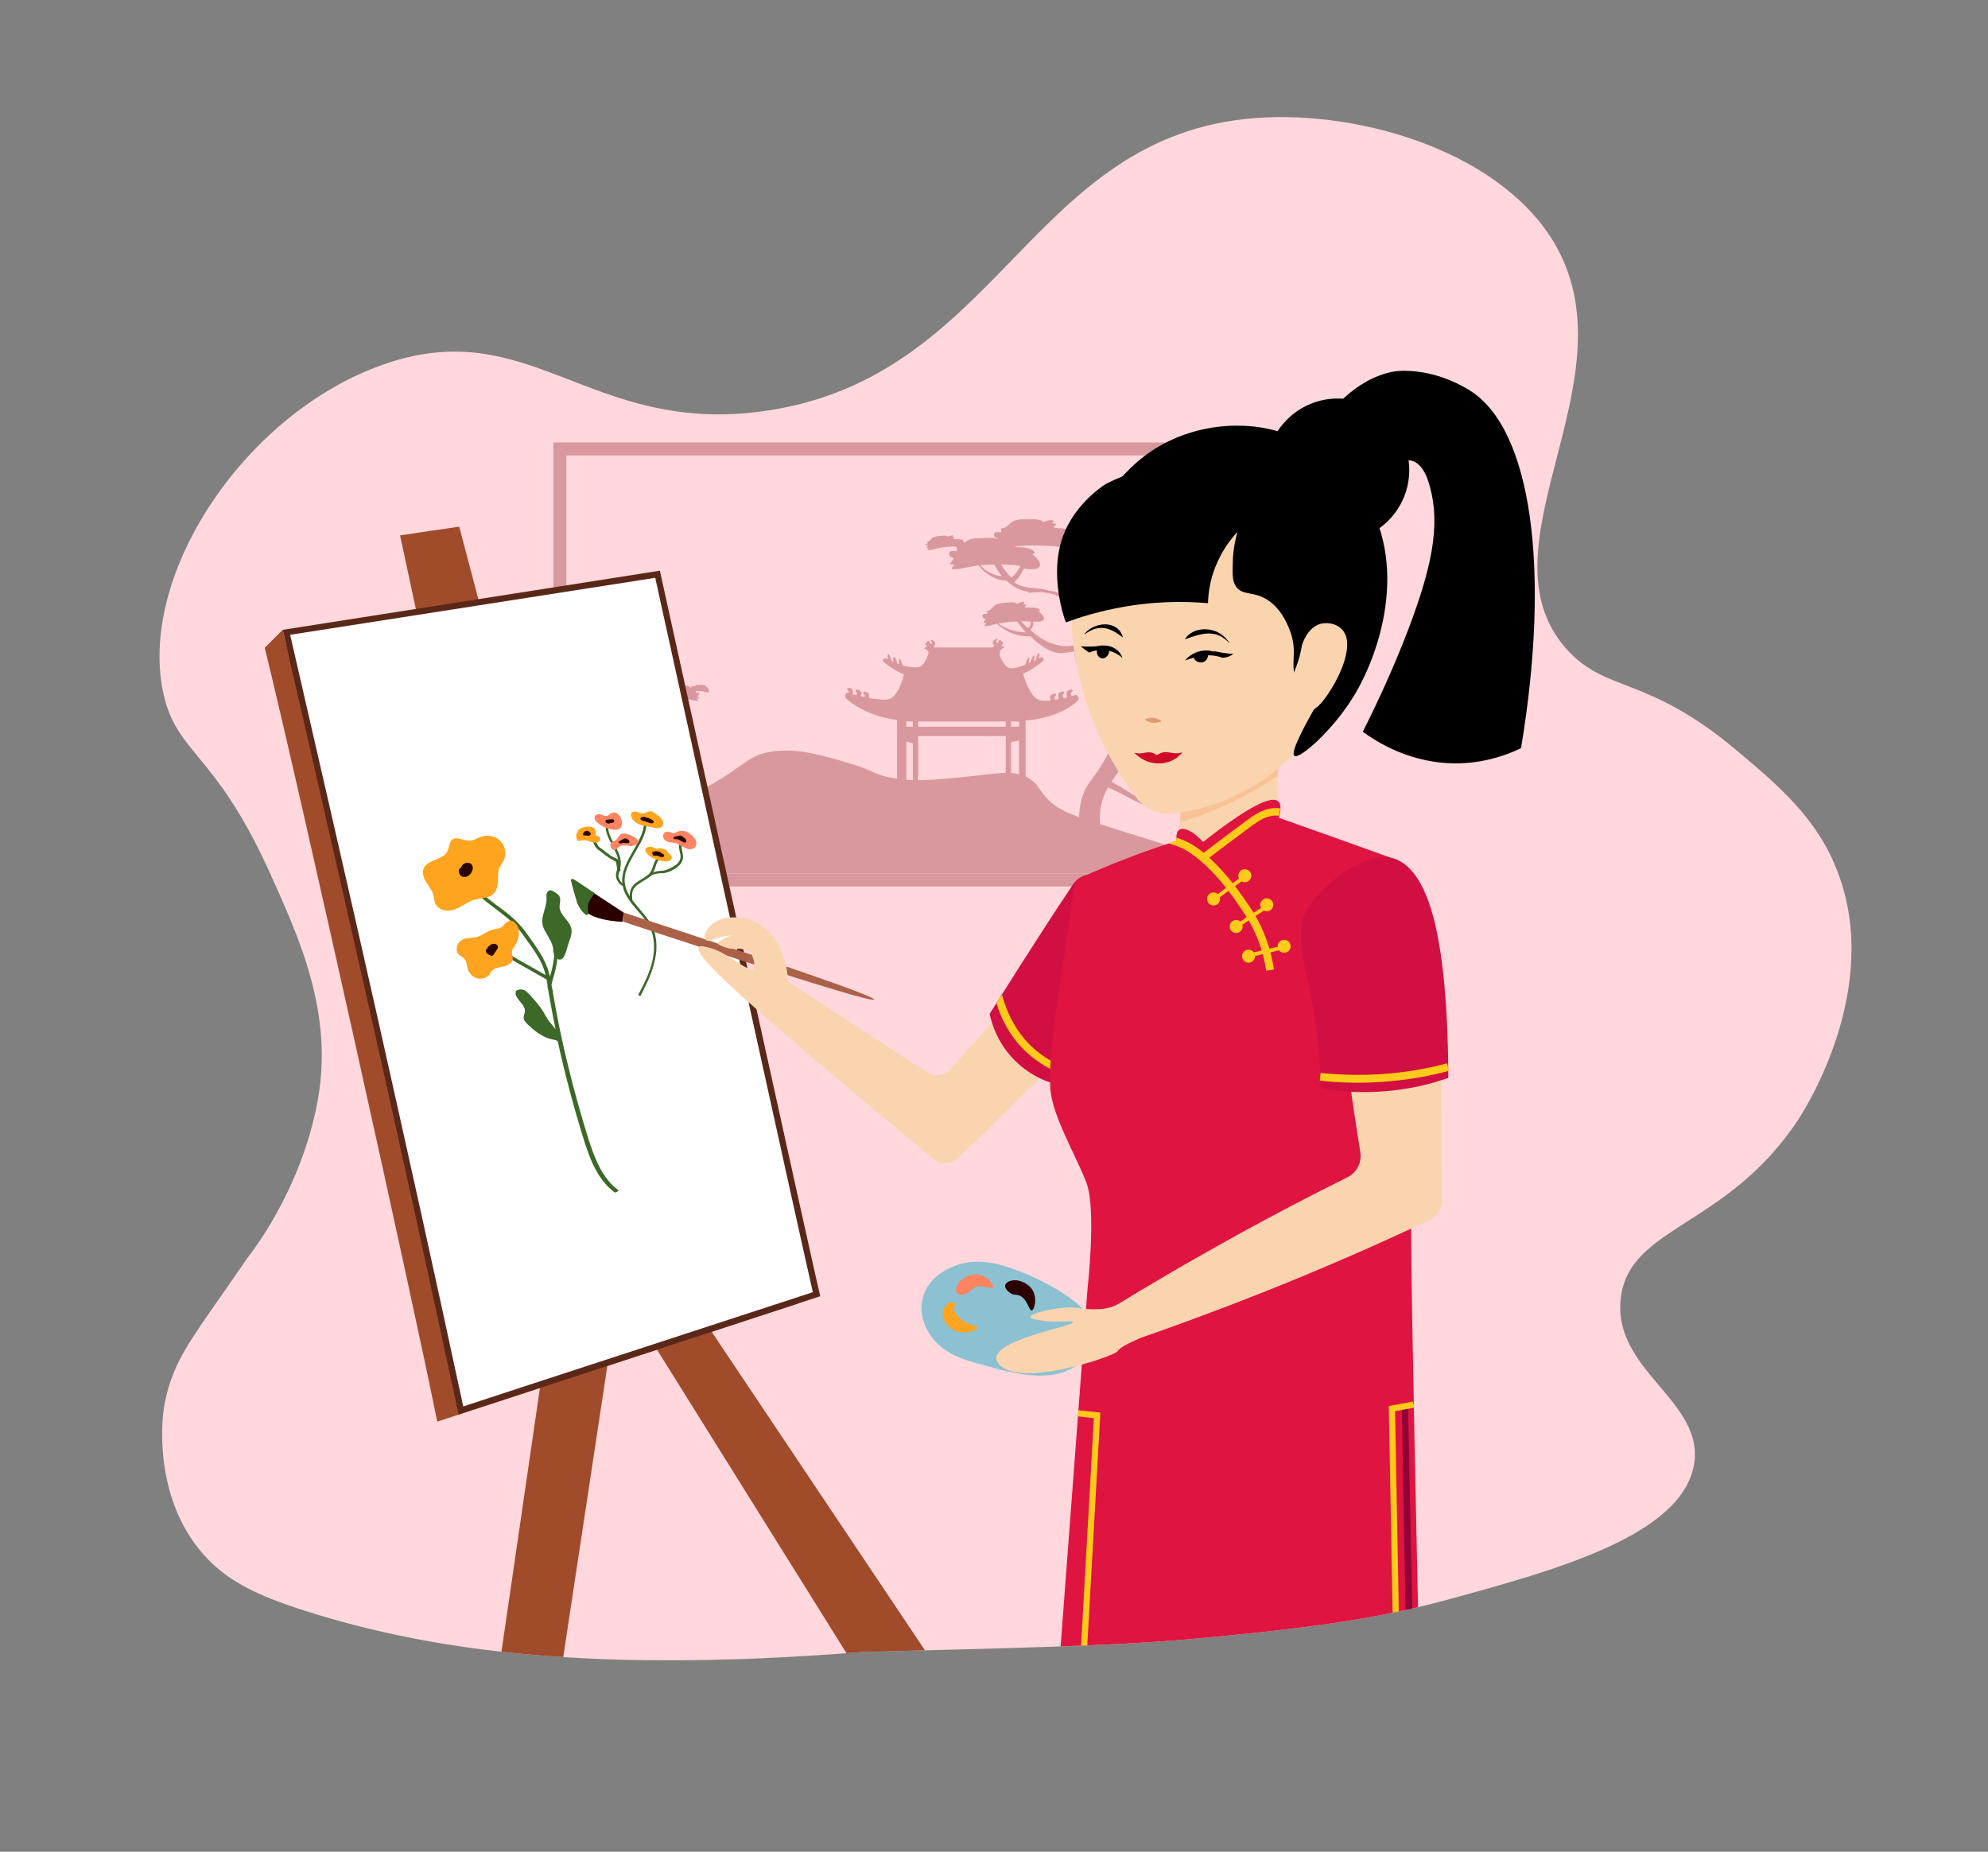 <?xml version="1.0" encoding="utf-8"?>
<!-- Generator: Adobe Illustrator 26.0.1, SVG Export Plug-In . SVG Version: 6.00 Build 0)  -->
<svg version="1.1" id="Layer_1" xmlns="http://www.w3.org/2000/svg" xmlns:xlink="http://www.w3.org/1999/xlink" x="0px" y="0px"
	 viewBox="0 0 642 598" style="enable-background:new 0 0 642 598;" xml:space="preserve">
<rect x="0" y="0" width="642" height="598" fill="#808080" stroke="none"/>
<style type="text/css">
	.st0{clip-path:url(#SVGID_00000035506444395983858730000001478989790018943655_);fill:#FFD7DC;}
	.st1{clip-path:url(#SVGID_00000035506444395983858730000001478989790018943655_);}
	.st2{fill:#D8989D;}
	.st3{clip-path:url(#SVGID_00000035506444395983858730000001478989790018943655_);fill:#A04B2A;}
	.st4{fill:#A04B2A;}
	.st5{fill:#FFFFFF;}
	.st6{fill:#592819;}
	.st7{fill:#3C6828;}
	.st8{fill:#FFA41F;}
	.st9{fill:#2B0000;}
	.st10{fill:#FE8462;}
	.st11{fill:#8CC1D1;}
	.st12{clip-path:url(#SVGID_00000035506444395983858730000001478989790018943655_);fill:#3C6828;}
	.st13{fill:#AA6148;}
	.st14{fill:#FAD4AF;}
	.st15{clip-path:url(#SVGID_00000035506444395983858730000001478989790018943655_);fill:#FAD4AF;}
	.st16{fill:#F9C295;}
	.st17{fill:#E09D6C;}
	.st18{fill:#CE0D28;}
	.st19{fill:#D10F42;}
	.st20{fill:#FFCA19;}
	.st21{fill:#E01440;}
	.st22{fill:none;stroke:#FFCA19;stroke-width:1.238;stroke-miterlimit:10;}
	.st23{fill-rule:evenodd;clip-rule:evenodd;fill:#CE0D28;}
	.st24{fill:#910337;}
	
		.st25{clip-path:url(#SVGID_00000035506444395983858730000001478989790018943655_);fill:none;stroke:#FFCA19;stroke-width:2;stroke-miterlimit:10;}
</style>
<g>
	<defs>
		<path id="SVGID_1_" d="M98.2,520.1c42.6,13.6,87.3,17.4,140.6,15.7c17.1-0.6,30.9-1.6,39.6-2.3c43.3-1.2,80.2-1.8,106.3-4.2
			c43.5-3.9,63.4-7.4,83.5-12.9c34-9.3,74.5-20.4,78.8-43.1c3.9-20.8-26.3-30.5-23.6-54c2.7-23.4,34-22.7,57.1-57.4
			c2.2-3.3,27.4-42.4,13-80.2c-6.6-17.5-19.3-28.1-32.6-39.3c-29.2-24.6-42.4-18.5-55.1-32.9c-29-32.8,21.2-85.8-3.1-129.7
			c-16.8-30.2-62.3-44.2-97-41.7c-73.3,5.4-82.6,83.7-158.6,94.6c-56.9,8.2-75.8-32.2-124.1-14.7c-43.6,15.7-77.8,66.5-70.5,104.7
			c4,20.7,16.5,19.4,34.2,58.2c10.2,22.5,21,46.3,15.9,74.5C97.2,385.1,80,406.1,80,406.1c-13.8,20.2-20.1,27.9-23.8,37
			c-1.4,3.4-2.5,6.9-3.3,11.8c-0.2,1.1-3.9,26.3,11.3,45.3C72.4,510.5,83.3,515.3,98.2,520.1z"/>
	</defs>
	<clipPath id="SVGID_00000110445898226616368450000008223844593217373119_">
		<use xlink:href="#SVGID_1_"  style="overflow:visible;"/>
	</clipPath>
	
		<rect x="-10.4" y="37.8" style="clip-path:url(#SVGID_00000110445898226616368450000008223844593217373119_);fill:#FFD7DC;" width="633.2" height="531.1"/>
	<g style="clip-path:url(#SVGID_00000110445898226616368450000008223844593217373119_);">
		<g>
			<path class="st2" d="M178.7,142.9h224.9v143.4H178.7V142.9z M399.5,147.1H182.9v135h216.6V147.1z"/>
		</g>
		<g>
			<path class="st2" d="M273.1,225.4c0,0,5.4,5.7,16.6,7.1v19.8h3v-12.8l2.1,0.5v12.3h1.7v-14.6h28.3v14.6h1.7v-12.6l2.6-0.6v13.2
				h2.1v-19.6c12-1,17-6.6,17-6.6c0.5-1.4-0.8-1.7-0.8-1.7s-0.5,0.2-1.3,0.4c-0.1-0.2-0.2-0.4-0.3-0.7c-0.1-0.5,0.1-0.4,0.4-0.7
				c0.6-0.8-0.6-0.8-1.1-0.5c-0.7,0.4-0.8,0.9-0.6,1.6c0,0.2,0.1,0.4,0.1,0.7c-0.3,0.1-0.7,0.2-1.1,0.3c-0.1-0.3-0.3-0.5-0.3-0.8
				c-0.1-0.5,0.1-0.4,0.3-0.7c0.6-0.8-0.6-0.8-1.1-0.5c-0.7,0.4-0.7,1-0.6,1.6c0.1,0.2,0.1,0.5,0.1,0.7c-0.4,0.1-0.8,0.1-1.2,0.2
				c-0.1-0.2-0.2-0.4-0.2-0.6c-0.1-0.5,0.1-0.4,0.4-0.7c0.6-0.8-0.6-0.8-1.1-0.5c-0.7,0.4-0.8,0.9-0.6,1.6c0,0.1,0.1,0.3,0.1,0.4
				c-1.5,0.2-2.9,0.2-3.8-0.2c-3-1-4.8-7.5-5.1-8.4c4-1.9,6.5-4.2,6.5-4.2c0.4-1-0.6-1.2-0.6-1.2s-0.3,0.2-0.8,0.4
				c0.1-0.5,0.3-1.5,0.2-1.6c-0.6-0.5-0.9,1.3-1.3,2.2c-0.2,0.1-0.4,0.2-0.5,0.3c0.1-0.5,0.3-1.6,0.2-1.7c-0.6-0.5-0.9,1.3-1.4,2.2
				c-0.2,0.1-0.3,0.1-0.5,0.2c0.1-0.5,0.3-1.6,0.2-1.7c-0.6-0.5-0.9,1.2-1.3,2.2c-2.1,0.8-4.2,1.4-5.3,1c-1.3-0.5-2.3-2.5-3-4.1
				c0.1-1.2,0.2-2.1,1.5-2.4c-0.1-0.4-0.7-0.6-1.1-0.7c1.9-0.9-0.7-2.4-0.8-1.4c0.5,0.5-0.6,0.9-0.7,0.2c-0.1-0.5,0.5-0.6,0.6-1
				c-0.8,0-1.8,0.5-1.7,1.5c0.1,0.4,0.7,0.5,0.4,1c-0.2,0.3-0.8,0.3-1.1,0.3h0h-18.1c-0.1,0-0.1,0-0.2-0.1c-0.3-0.5,0.3-0.5,0.4-0.9
				c0.2-1-0.9-1.5-1.6-1.5c0.1,0.4,0.7,0.5,0.6,1c-0.1,0.7-1.2,0.3-0.7-0.2c0-1.1-2.6,0.5-0.8,1.4c-0.4,0-1,0.3-1,0.7
				c0.9,0.2,1.2,0.7,1.4,1.3c-0.5,1.7-1.6,4.3-3.1,4.6c-1.7,0.3-3.6,0-5.3-0.5c-0.4-1-0.6-2.3-1.2-1.9c-0.1,0.1,0,1,0.1,1.5
				c-0.2-0.1-0.4-0.1-0.6-0.2c-0.4-1-0.7-2.6-1.3-2.1c-0.1,0.1,0,1.1,0.1,1.6c-0.2-0.1-0.4-0.2-0.6-0.3c-0.5-0.9-0.7-2.6-1.3-2.1
				c-0.1,0.1,0,1,0.1,1.6c-0.6-0.3-0.9-0.5-0.9-0.5s-0.9,0.2-0.6,1.2c0,0,2.5,2.3,6.6,4.1c-0.3,1.3-1.8,6.9-4.6,7.9
				c-1.4,0.5-4.1,0.2-6.7-0.3c0-0.1,0-0.1,0-0.2c0.1-0.7,0.1-1.3-0.6-1.6c-0.5-0.3-1.6-0.3-1.1,0.5c0.2,0.3,0.4,0.3,0.4,0.7
				c0,0.1-0.1,0.2-0.1,0.3c-0.4-0.1-0.8-0.2-1.2-0.3c0-0.1,0-0.2,0.1-0.3c0.2-0.7,0.1-1.3-0.6-1.6c-0.5-0.3-1.6-0.3-1.1,0.5
				c0.2,0.3,0.4,0.3,0.3,0.7c0,0.2-0.1,0.3-0.2,0.4c-0.4-0.1-0.8-0.2-1.2-0.3c0-0.1,0-0.2,0.1-0.3c0.1-0.7,0.1-1.3-0.6-1.6
				c-0.5-0.3-1.6-0.3-1.1,0.5c0.2,0.3,0.4,0.3,0.4,0.7c0,0.1-0.1,0.2-0.1,0.3c-0.3-0.1-0.4-0.1-0.4-0.1S272.6,224.1,273.1,225.4z
				 M292.7,234.7V233h2.1v1.7H292.7z M326.5,234.7V233h2.6v1.7H326.5z M296.5,234.7V233h28.3v1.7H296.5z"/>
			<path class="st2" d="M299.7,176.1c-0.2,0.3-0.4,0.6-0.5,0.9c0.2,0,0.6,0,0.8,0c-0.3,0.2-0.4,0.4-0.5,0.7c1.2,0,2.7-0.6,4-0.8
				c1.6-0.3,3.2-0.4,4.9-0.4c0.3,0,0.6,0,0.8,0c-0.1,0-0.3,0.1-0.4,0.1c0.1,0.2,0.1,1,0.3,1.3c-0.8,0.1-2.2-0.2-2.5,0.5
				c-0.4,1,0.6,1.6,1.4,1.9c-0.4,0.7-1,1.3-1.3,1.9c0.5-0.1,1.2,0.2,1.7,0.1c-0.6,0.4-0.9,0.9-1.1,1.5c2.7,0.2,5.8-0.9,8.7-1.2
				c0,0,0.1,0,0.1,0c2,2.8,5.6,4.9,8.9,4.9c2.1,2,4.6,3.3,7.4,3.7l-0.6,0.3c0.6-0.1,1.2-0.1,1.8-0.2c0.5,0,1,0,1.5,0
				c0,0,0.1,0,0.1-0.1c13.6,0,12.1,12.8,12.1,12.8c-0.3,1.6-0.4,3.1-0.4,4.4c-2.1,0.5-7.7,1-14.2-5c0.4-0.4,0.8-0.8,0.9-1.4
				c0.1-0.4,0.1-0.8,0-1.3c0.8,0.1,1.6,0.1,2.3,0c2.4-0.4,0.8-2.3-0.5-3.2c0.2-0.1,0.3-0.3,0.5-0.3c-1-1.5-3.6-0.8-5.1-1.1
				c0.3-0.2,0.5-0.6,0.7-0.9c-0.4,0-0.8-0.1-1.1-0.1c0.3-0.2,0.3-0.5,0.5-0.7c-0.9-0.2-1.7,0.3-2.5,0.6c-0.8-0.9-3.1-0.3-4.2-0.3
				c-1.1,0.1-2.3,0.2-3.2,1c-1,0.9-0.9,1.3-2.3,1.7c0.1,0.2,0.1,0.7,0.2,0.8c-0.5,0.1-1.5-0.1-1.6,0.5c-0.2,0.7,0.5,1.1,1,1.2
				c-0.2,0.5-0.6,0.9-0.8,1.3c0.3-0.1,0.8,0.1,1.1,0c-0.4,0.3-0.6,0.6-0.7,1c1.3,0,2.6-0.4,4-0.8c4.6,4.2,9.5,4.2,10.9,4.1
				c2.9,2.9,6.7,5.7,10.4,5.4l3.7-0.5c0.8,7.7,5.9,9.8,5.9,9.8c3.4,1.1,5.8,3.1,7.5,5.4c4.4,6.2-1.7,16.4-3.8,20.2
				c-3.2,5.8-5.7,6.9-7.2,12.3c-1.1,4.1-0.9,7.7-0.6,10.3c1,0.4,2.6,0.8,4.5,0.8c1,0,1.9-0.2,2.6-0.3c-0.4-1.6-0.8-3.9-0.5-6.7
				c0.3-3.6,1.6-6.3,2.5-7.9c4.8,1.9,11.2,6.3,14.4,6.2c0.9,0,1.7-0.3,2.5-0.8c0,0,0.1,0,0.1,0c1.7-0.8,3.7,0.5,5.3-0.6
				c1.1-0.8,1.7-1.9,2.6-2.9c0.9,0.2,1.7,0.3,2.5,0.3c2.5-0.2,1-2.2-0.2-3.2c0.2-0.1,0.3-0.2,0.5-0.3c-0.8-1.6-3.6-1.1-4.9-1.6
				c0.3-0.2,0.6-0.6,0.8-0.8c-0.4,0-0.8-0.2-1.1-0.2c0.4-0.2,0.4-0.5,0.6-0.7c-0.9-0.2-1.7,0.1-2.6,0.4c-0.7-1-3.1-0.6-4.2-0.7
				c-1.1,0-2.3,0-3.2,0.7c-1,0.8-1,1.2-2.4,1.4c0.1,0.2,0.1,0.7,0.2,0.9c-0.5,0-1.4-0.2-1.7,0.3c-0.3,0.6,0.4,1.1,0.9,1.3
				c-0.3,0.4-0.7,0.8-0.9,1.3c0.4,0,0.8,0.1,1.1,0.1c-0.4,0.2-0.6,0.6-0.8,1c1.8,0.2,3.9-0.5,5.8-0.6c1.4-0.1,2.7-0.1,4,0
				c-0.9,1-2.7,2.5-5,3c-3.2,0.7-9.8-4.9-13.2-6.3c2.1-3.3,4.7-6.1,6.9-8.8c0,0,0,0,0,0c4.1-2,9.1-3,9.1-3
				c10.1-0.2,17.5-5.2,22.2-9.7c0.1,0.1,0.2,0.1,0.2,0.1c0.7-0.6,1.5-0.8,2.3-1v-0.7c-0.4,0-0.8,0.1-1.2,0.2
				c0.4-0.5,0.8-0.9,1.2-1.3V226c-0.5,0.6-1,1.1-1.5,1.7c-0.4-0.4-0.8-0.9-0.8-1.5c-0.1-0.4-0.1-0.7-0.1-1.1c0.8,0,1.6-0.1,2.4-0.1
				v-10.5c-0.9-0.1-2-0.1-3,0c-0.2-1.1-1.6-2.3-2.9-3c0.2-0.1,0.5-0.4,0.7-0.5c-1.6-2.2-5.6-0.8-7.7-1.2c0.4-0.4,0.7-1,1-1.4
				c-0.6,0.1-1.2-0.1-1.7,0c0.5-0.4,0.5-0.8,0.7-1.1c-1.4-0.2-2.5,0.5-3.7,1.1c-1.3-1.3-4.7-0.2-6.4,0c-1.6,0.2-3.4,0.6-4.7,1.8
				c-1.4,1.4-1.2,2.1-3.3,2.7c0.2,0.2,0.3,1,0.4,1.3c-0.8,0.2-2.2,0-2.4,0.9c-0.3,1,0.8,1.6,1.6,1.7c-0.3,0.7-0.8,1.4-1.1,2.1
				c0.5-0.1,1.2,0,1.7-0.1c-0.6,0.4-0.8,1-0.9,1.6c2.7-0.2,5.7-1.7,8.4-2.3c0.4-0.1,0.8-0.2,1.2-0.3c0.4,2.8,0.6,6.1-1.6,7.9
				c-1.6,1.4-3.9,2-5.7,3c-0.6,0.3-1.2,0.7-1.7,1.1c-1-4.7-4-9-9.5-10.6c-6.6-2-8.7-7-9.3-10.9c2.8,0,5.5-0.2,8.2-0.9
				c2.4-0.6,4.8-1.7,6.4-3.7c1.1-1.4,1.7-3.1,2.3-4.7c1.8-0.3,3.6-0.3,5-1.7c1.4-1.4,2.7-3,4.3-4.1c1.3,0.2,2.6,0.4,3.8,0.3
				c3.2-0.3,1.2-3-0.4-4.2c0.2-0.1,0.5-0.3,0.7-0.4c-0.1-0.1-0.1-0.2-0.2-0.3c2-0.3,4.1-0.4,6.2-0.5c1.7-0.1,3.5,0.4,5.2,0.2
				c2.4-0.4,0.8-2.3-0.5-3.2c0.2-0.1,0.3-0.3,0.5-0.3c-1-1.5-3.6-0.8-5.1-1.1c0.3-0.2,0.5-0.6,0.7-0.9c-0.4,0-0.8-0.1-1.1-0.1
				c0.3-0.2,0.3-0.5,0.5-0.7c-0.4-0.1-0.7,0-1,0c-0.1-1-1.3-2.3-2.5-3c0.2-0.1,0.5-0.3,0.7-0.4c-1.3-2.1-5-1.1-7-1.5
				c0.4-0.3,0.7-0.9,1-1.2c-0.5,0-1.1-0.2-1.6-0.1c0.5-0.3,0.5-0.7,0.7-1c-1.3-0.2-2.4,0.4-3.5,0.9c-1.1-1.3-4.3-0.5-5.8-0.3
				c-1.5,0.1-3.2,0.3-4.4,1.4c-1.3,1.2-1.2,1.8-3.2,2.3c0.1,0.2,0.2,0.9,0.3,1.2c-0.7,0.1-2-0.1-2.3,0.7c0,0,0,0,0,0
				c-1-0.4-2.8,0-3.8,0.1c-1.1,0.1-2.3,0.2-3.2,1c-1,0.9-0.9,1.3-2.3,1.7c0.1,0.2,0.1,0.7,0.2,0.8c-0.5,0.1-1.5-0.1-1.6,0.5
				c-0.2,0.7,0.5,1.1,1,1.2c-0.2,0.5-0.6,0.9-0.8,1.3c0.3-0.1,0.8,0.1,1.1,0c-0.4,0.3-0.6,0.6-0.7,1c1.8,0,3.8-0.9,5.7-1.2
				c2-0.3,4-0.5,6.1-0.6c-0.5,0.5-0.9,0.8-2.1,1c0.1,0.2,0.1,0.9,0.2,1.1c-0.7,0.1-1.9-0.2-2.2,0.5c-0.4,0.8,0.5,1.4,1.2,1.6
				c-0.4,0.6-0.8,1.1-1.2,1.7c0.5,0,1.1,0.1,1.5,0.1c-0.5,0.3-0.8,0.8-1,1.3c1.5,0.1,3.1-0.2,4.7-0.6c-0.1,1.4,0.1,2.8,0.4,4
				c0.3,1.4,0.8,3,1.9,4.1c-2.9,4-8.8,4.7-13.5,4.7c-0.1-1.8,0.2-3,0.2-3c0.3-9.3-6.3-11.9-10.8-12.6c0,0,0,0,0,0
				c-3.4-1.2-7.4-0.3-10.5-2.3c-0.2-0.1-0.4-0.3-0.6-0.4c1.4-1.1,2.4-2.8,3.2-4.4c1.1,0.2,2.2,0.3,3.2,0.2c3.7-0.4,1.4-3.4-0.5-4.8
				c0.3-0.1,0.5-0.3,0.8-0.4c-1.1-2.2-4.6-1.7-6.8-2c0.8-0.1,1.6-0.3,2.4-0.3c3.3-0.3,6.4-0.1,9.7,0c2.4,0.1,4.8,1.1,7.2,0.9
				c3.4-0.3,1.4-3.1-0.4-4.4c0.2-0.1,0.5-0.3,0.7-0.4c-1.1-2.2-4.9-1.5-6.9-2.1c0.4-0.3,0.8-0.8,1.1-1.1c-0.5,0-1-0.3-1.6-0.2
				c0.5-0.3,0.5-0.7,0.8-0.9c-1.3-0.3-2.4,0.1-3.5,0.5c-1-1.3-4.3-0.8-5.8-0.9c-1.5,0-3.2,0-4.5,1c-1.4,1.1-1.3,1.7-3.4,2
				c0.1,0.2,0.1,1,0.2,1.2c-0.8,0-2-0.3-2.3,0.4c-0.4,0.9,0.5,1.5,1.2,1.7c0,0,0,0-0.1,0.1c-1.5-0.7-4.2-0.3-5.6-0.3
				c-1.7,0-3.5,0.1-4.8,1.2c-0.1,0.1-0.3,0.2-0.4,0.3c-0.1-0.1-0.2-0.2-0.4-0.3c0.1-0.1,0.2-0.2,0.3-0.2c-0.7-1.1-2.5-0.5-3.5-0.7
				c0.2-0.2,0.3-0.4,0.5-0.6c-0.3,0-0.5-0.1-0.8-0.1c0.2-0.2,0.2-0.4,0.4-0.5c-0.6-0.1-1.2,0.2-1.8,0.4c-0.6-0.6-2.2-0.2-2.9-0.2
				c-0.8,0.1-1.6,0.2-2.2,0.7c-0.7,0.6-0.6,0.9-1.6,1.2c0.1,0.1,0.1,0.5,0.2,0.6c-0.4,0.1-1,0-1.1,0.3
				C298.8,175.7,299.3,176,299.7,176.1z M373.1,185.3c0.5-0.3,0.5-0.6,0.8-0.9c-1.2-0.3-2.3,0.2-3.4,0.6c-0.7-0.9-2.6-0.9-4.1-0.8
				c-0.1-0.1-0.3-0.3-0.4-0.4c0.2,0,0.5-0.1,0.7-0.1c3.2-0.5,6.4-0.7,9.7-0.8c0.1,0,0.2,0,0.4,0c-0.1,0.1-0.2,0.1-0.2,0.2
				c-1,0.9-0.9,1.3-2.3,1.7c0.1,0.1,0.1,0.6,0.2,0.8C374,185.5,373.5,185.3,373.1,185.3z M367.3,197.1c0.7-1.8,1.5-3.5,3-4.8
				c0.9,0,1.8,0,2.8,0.1c0.4,0,0.7,0,1.1,0.1c-1.1,1-2,2.2-3.2,3.2C369.8,196.6,368.6,196.9,367.3,197.1z M361.9,195.8
				c-0.1-1-0.1-2,0-3c0.6-0.1,1.2-0.2,1.8-0.3c1.2-0.1,2.3-0.2,3.4-0.2c-1.5,2.5-2.1,5.7-3.7,8.2C362.2,199.7,362,197.2,361.9,195.8
				z M381.7,216.8c-0.6,1.9-1.1,3.8-2.8,4.8c0-1.4-0.2-2.9-0.4-4.3C379.5,217.1,380.6,217,381.7,216.8z M392.7,225.4
				c-0.6,1.6-1.2,3.3-2.9,4.1c0.2-1.1,0.3-2.3,0.3-3.6C391,225.6,391.8,225.5,392.7,225.4z M388,234.9c0.6-1.1,1.3-2.6,1.7-4.7
				c0,0,0,0,0,0c2.4-0.7,2.9-2.9,3.7-4.9c1.1-0.1,2.1-0.2,3.2-0.2c0,0.4,0.1,0.9,0.2,1.3c0.2,0.6,0.6,1.1,1,1.5
				C394.2,231.4,390.9,233.6,388,234.9z M368.5,238c0.5-2.2,0.7-4.5,0.4-6.9c0.1-0.1,0.1-0.2,0.2-0.2c0.8-0.8,1.8-1.2,2.8-1.7
				c1.9-0.9,4.2-1.6,5.6-3.3c0.6-0.8,1-1.7,1.2-2.7c0,0,0,0,0.1,0c3.1-1,3.3-4,4.3-6.6c1.3-0.1,2.5-0.3,3.8-0.4c0.5,0,1-0.1,1.5-0.1
				c-1.4,1.2-1.5,2-3.8,2.4c0.1,0.3,0.2,1.2,0.3,1.5c-0.9,0.1-2.5-0.2-2.9,0.7c-0.5,1.1,0.7,1.9,1.6,2.1c-0.5,0.8-1.1,1.5-1.5,2.2
				c0.6-0.1,1.4,0.2,2,0.1c-0.7,0.4-1,1-1.2,1.7c1.9,0.1,4-0.4,6-0.8c-0.2,2.5-1.1,7-3.8,9.9c-3.7,1-6.8,0.9-9.3,0.6
				C372.8,236.2,370.2,237.1,368.5,238z M375.9,258.9c1.1-1,2-2.2,2.6-3.1c0.5,0,1,0.1,1.5,0.1c0.6,0,1.3,0.2,1.9,0.3
				c-0.8,1-1.5,2.2-2.6,2.6C378.2,259.2,377,258.9,375.9,258.9z M328.5,200.7c0.7,0.9,1.6,2.2,2.8,3.5c-4.1,0-7.3-1.7-8.9-2.8
				c0.3-0.1,0.7-0.2,1-0.2C325.1,200.9,326.8,200.7,328.5,200.7z M331.9,202.9c-0.7-0.7-1.4-1.5-2.2-2.3c0.2,0,0.5,0,0.7,0
				c0.8,0,1.7,0.1,2.5,0.2c0,0.3,0,0.6-0.1,0.9C332.7,202.1,332.3,202.6,331.9,202.9z M323.3,182.3c1,0,2.1,0,3.1,0.1
				c1.1,0,2.1,0.2,3.2,0.4c-0.8,1.4-1.7,2.8-3,3.7C325.3,185.3,324.2,183.8,323.3,182.3z M316.6,182.5c1.5-0.1,3-0.2,4.5-0.2
				c0.7,1.4,1.5,2.7,2.5,3.8C321.1,185.9,318.1,184.5,316.6,182.5z"/>
			<path class="st2" d="M228.9,222.5c-0.1-0.2-0.4-0.1-0.5-0.2c0-0.1,0-0.2,0.1-0.3c-0.5-0.1-0.4-0.3-0.7-0.5
				c-0.3-0.2-0.7-0.3-1-0.3c-0.4,0-1.1-0.2-1.3,0.1c-0.3-0.1-0.5-0.2-0.8-0.2c0.1,0.1,0.1,0.2,0.2,0.2c-0.1,0-0.2,0-0.4,0
				c0.1,0.1,0.1,0.2,0.2,0.3c-0.5,0.1-1.3-0.1-1.6,0.3c0.1,0,0.1,0.1,0.2,0.1c-0.1,0-0.1,0.1-0.2,0.1c-0.1,0-0.1-0.1-0.2-0.2
				c-0.6-0.5-1.5-0.5-2.2-0.5c-0.6,0-1.9-0.2-2.6,0.1c0,0,0,0,0,0c0.3-0.1,0.7-0.4,0.6-0.8c-0.1-0.3-0.7-0.2-1.1-0.2
				c0.1-0.1,0.1-0.4,0.1-0.6c-0.9-0.1-0.9-0.4-1.5-0.9c-0.6-0.4-1.4-0.5-2-0.5c-0.7,0-2.2-0.2-2.6,0.4c-0.5-0.2-1-0.4-1.6-0.2
				c0.1,0.1,0.1,0.3,0.4,0.4c-0.2,0-0.5,0.1-0.7,0.1c0.2,0.1,0.3,0.4,0.5,0.5c-0.9,0.3-2.6-0.1-3.1,1c0.1,0,0.2,0.1,0.3,0.2
				c-0.8,0.6-1.7,1.9-0.2,2c1.1,0.1,2.2-0.3,3.3-0.4c1.5-0.1,2.9-0.1,4.4,0c0.4,0,0.7,0.1,1.1,0.2c-1,0.1-2.6-0.1-3.1,0.9
				c0.1,0,0.2,0.1,0.4,0.2c-0.9,0.7-1.9,2-0.2,2.2c0.5,0,1,0,1.5-0.1c0.4,0.7,0.8,1.5,1.5,2c-0.1,0.1-0.2,0.1-0.3,0.2
				c-1.4,0.9-3.3,0.5-4.8,1.1c0,0,0,0,0,0c-2.1,0.3-5.1,1.5-5,5.8c0,0,0.1,0.6,0.1,1.4c-2.2,0-4.9-0.3-6.2-2.2
				c0.5-0.5,0.7-1.2,0.8-1.9c0.1-0.6,0.2-1.2,0.2-1.8c0.7,0.1,1.5,0.3,2.1,0.3c-0.1-0.2-0.2-0.4-0.4-0.6c0.2,0,0.5-0.1,0.7,0
				c-0.1-0.3-0.4-0.5-0.5-0.8c0.3-0.1,0.7-0.4,0.5-0.7c-0.1-0.3-0.7-0.2-1-0.2c0.1-0.1,0.1-0.4,0.1-0.5c-0.6-0.1-0.7-0.2-1-0.5
				c0.9,0,1.8,0.1,2.8,0.3c0.8,0.1,1.8,0.5,2.6,0.5c0-0.2-0.1-0.3-0.3-0.5c0.2,0,0.4,0,0.5,0c-0.1-0.2-0.3-0.4-0.4-0.6
				c0.2,0,0.6-0.2,0.5-0.5c-0.1-0.2-0.5-0.2-0.8-0.2c0.1-0.1,0.1-0.3,0.1-0.4c-0.7-0.2-0.6-0.4-1.1-0.8c-0.4-0.3-0.9-0.4-1.4-0.5
				c-0.4,0-1.3-0.2-1.7,0c0,0,0,0,0,0c-0.1-0.3-0.7-0.2-1-0.3c0.1-0.1,0.1-0.4,0.2-0.5c-0.9-0.2-0.8-0.5-1.5-1
				c-0.5-0.5-1.3-0.6-2-0.6c-0.7-0.1-2.2-0.4-2.7,0.2c-0.5-0.2-1-0.5-1.6-0.4c0.1,0.1,0.1,0.3,0.3,0.5c-0.2,0-0.5,0.1-0.7,0
				c0.2,0.2,0.3,0.4,0.5,0.6c-0.9,0.2-2.6-0.3-3.2,0.7c0.1,0,0.2,0.1,0.3,0.2c-0.5,0.3-1.1,0.9-1.1,1.4c-0.2,0-0.3,0-0.5,0
				c0.1,0.1,0.1,0.2,0.2,0.3c-0.2,0-0.4,0-0.5,0c0.1,0.1,0.2,0.3,0.3,0.4c-0.7,0.1-1.9-0.2-2.3,0.5c0.1,0,0.2,0.1,0.2,0.1
				c-0.6,0.4-1.4,1.3-0.2,1.5c0.8,0.1,1.6-0.1,2.4-0.1c1,0,1.9,0.1,2.8,0.2c0,0-0.1,0.1-0.1,0.1c0.1,0,0.2,0.1,0.3,0.2
				c-0.8,0.6-1.7,1.8-0.2,1.9c0.6,0.1,1.2,0,1.7-0.1c0.8,0.5,1.3,1.2,2,1.9c0.7,0.6,1.5,0.7,2.3,0.8c0.3,0.8,0.6,1.5,1.1,2.2
				c0.7,0.9,1.8,1.4,2.9,1.7c1.2,0.3,2.5,0.4,3.8,0.4c-0.3,1.8-1.2,4.1-4.3,5c-2.5,0.8-3.9,2.7-4.4,4.9c-0.2-0.2-0.5-0.3-0.8-0.5
				c-0.9-0.5-1.9-0.7-2.6-1.4c-1-0.8-0.9-2.3-0.7-3.6c0.2,0,0.4,0.1,0.6,0.1c1.3,0.3,2.6,1,3.9,1c-0.1-0.3-0.2-0.5-0.4-0.7
				c0.2,0.1,0.6,0,0.8,0.1c-0.1-0.3-0.3-0.6-0.5-1c0.4-0.1,0.9-0.3,0.7-0.8c-0.1-0.4-0.7-0.3-1.1-0.4c0.1-0.1,0.1-0.5,0.2-0.6
				c-1-0.3-0.9-0.6-1.5-1.2c-0.6-0.6-1.4-0.7-2.1-0.8c-0.8-0.1-2.3-0.6-2.9,0c-0.5-0.3-1.1-0.6-1.7-0.5c0.1,0.2,0.1,0.4,0.3,0.5
				c-0.3,0-0.5,0-0.8,0c0.2,0.2,0.3,0.5,0.5,0.6c-1,0.2-2.8-0.5-3.5,0.5c0.1,0.1,0.2,0.2,0.3,0.2c-0.6,0.3-1.2,0.9-1.3,1.4
				c-0.5,0-1,0-1.4,0v4.8c0.4,0,0.7,0,1.1,0c0,0.2,0,0.3,0,0.5c0,0.3-0.2,0.5-0.4,0.7c-0.2-0.2-0.5-0.5-0.7-0.8v1.1
				c0.2,0.2,0.3,0.4,0.5,0.6c-0.2,0-0.4-0.1-0.5-0.1v0.3c0.4,0.1,0.8,0.2,1.1,0.4c0,0,0.1,0,0.1,0c2.1,2.1,5.5,4.4,10.2,4.5
				c0,0,2.3,0.5,4.2,1.4c0,0,0,0,0,0c1,1.2,2.2,2.5,3.1,4c-1.5,0.6-4.6,3.2-6,2.9c-1.1-0.2-1.9-0.9-2.3-1.4c0.6,0,1.2,0,1.9,0
				c0.9,0.1,1.8,0.4,2.6,0.3c-0.1-0.2-0.2-0.3-0.3-0.4c0.2,0,0.4-0.1,0.5,0c-0.1-0.2-0.3-0.4-0.4-0.6c0.2-0.1,0.5-0.3,0.4-0.6
				c-0.1-0.2-0.5-0.1-0.8-0.1c0-0.1,0-0.3,0.1-0.4c-0.7-0.1-0.6-0.3-1.1-0.6c-0.4-0.3-1-0.3-1.5-0.3c-0.5,0-1.6-0.1-1.9,0.3
				c-0.4-0.1-0.8-0.3-1.2-0.2c0.1,0.1,0.1,0.2,0.3,0.3c-0.2,0-0.3,0.1-0.5,0.1c0.1,0.1,0.2,0.3,0.4,0.4c-0.6,0.2-1.9,0-2.3,0.7
				c0.1,0,0.2,0.1,0.2,0.1c-0.6,0.5-1.2,1.4-0.1,1.5c0.4,0,0.8,0,1.2-0.1c0.4,0.4,0.7,1,1.2,1.3c0.7,0.5,1.6-0.1,2.4,0.3
				c0,0,0,0,0.1,0c0.3,0.2,0.7,0.3,1.1,0.4c1.4,0.1,4.4-2,6.6-2.8c0.4,0.7,1,2,1.1,3.6c0.1,1.3,0,2.4-0.2,3.1
				c0.3,0.1,0.7,0.1,1.2,0.1c0.9,0,1.6-0.2,2.1-0.4c0.2-1.2,0.3-2.8-0.3-4.7c-0.7-2.5-1.8-3-3.3-5.6c-1-1.8-3.8-6.4-1.7-9.3
				c0.8-1.1,1.9-2,3.4-2.5c0,0,2.3-1,2.7-4.5l1.7,0.2c1.7,0.1,3.4-1.1,4.7-2.5c0.6,0,2.9,0,5-1.9c0.6,0.2,1.2,0.4,1.8,0.4
				c0-0.2-0.1-0.3-0.3-0.5c0.2,0,0.4,0,0.5,0c-0.1-0.2-0.3-0.4-0.4-0.6c0.2,0,0.6-0.2,0.5-0.5c-0.1-0.2-0.5-0.2-0.8-0.2
				c0.1-0.1,0.1-0.3,0.1-0.4c-0.7-0.2-0.6-0.4-1.1-0.8c-0.4-0.3-0.9-0.4-1.4-0.5c-0.5,0-1.6-0.3-1.9,0.1c-0.4-0.2-0.7-0.4-1.2-0.3
				c0.1,0.1,0.1,0.2,0.2,0.3c-0.2,0-0.4,0-0.5,0c0.1,0.1,0.2,0.3,0.3,0.4c-0.7,0.1-1.9-0.2-2.3,0.5c0.1,0,0.2,0.1,0.2,0.1
				c-0.6,0.4-1.4,1.3-0.2,1.5c0.3,0.1,0.7,0,1.1,0c0,0.2,0,0.4,0,0.6c0,0.2,0.2,0.5,0.4,0.6c-3,2.8-5.5,2.5-6.5,2.3
				c0-0.6-0.1-1.3-0.2-2c0,0-0.7-5.9,5.5-5.9c0,0,0,0,0,0c0.2,0,0.5,0,0.7,0c0.3,0,0.5,0,0.8,0.1l-0.3-0.1c1.3-0.2,2.4-0.8,3.4-1.7
				c1.5,0,3.2-1,4.1-2.2c0,0,0,0,0.1,0c1.3,0.1,2.7,0.6,4,0.6c-0.1-0.3-0.2-0.5-0.5-0.7c0.2,0,0.5-0.1,0.8,0
				c-0.2-0.3-0.4-0.6-0.6-0.9c0.4-0.1,0.8-0.4,0.6-0.8c-0.2-0.4-0.8-0.2-1.2-0.2c0.1-0.1,0.1-0.5,0.1-0.6c-0.1,0-0.1,0-0.2,0
				c0.1,0,0.3,0,0.4,0c0.8,0,1.5,0.1,2.2,0.2c0.6,0.1,1.2,0.4,1.8,0.4c0-0.1-0.1-0.2-0.2-0.3c0.1,0,0.3,0,0.4,0
				c-0.1-0.1-0.2-0.3-0.3-0.4C228.7,222.9,229,222.7,228.9,222.5z M194.4,227.2c0-0.1,0.1-0.3,0.1-0.4c-0.7-0.2-0.6-0.4-1.1-0.8
				c0,0-0.1-0.1-0.1-0.1c0.1,0,0.1,0,0.2,0c1.5,0,2.9,0.1,4.4,0.4c0.1,0,0.2,0,0.3,0.1c-0.1,0.1-0.1,0.1-0.2,0.2
				c-0.7,0-1.6-0.1-1.9,0.4c-0.5-0.2-1-0.4-1.5-0.3c0.1,0.1,0.1,0.3,0.3,0.4C194.8,227.1,194.6,227.2,194.4,227.2z M196,231.9
				c-0.5-0.5-0.9-1-1.4-1.4c0.2,0,0.3,0,0.5,0c0.4,0,0.8,0,1.3,0c0.7,0.6,1,1.4,1.4,2.2C197,232.5,196.5,232.3,196,231.9z
				 M199.4,234.1c-0.7-1.2-1-2.6-1.7-3.8c0.5,0,1,0,1.6,0.1c0.3,0,0.5,0.1,0.8,0.1c0.1,0.5,0,0.9,0,1.4
				C200.1,232.6,199.9,233.7,199.4,234.1z M192.6,241.8c-0.1,0.6-0.2,1.3-0.2,2c-0.8-0.5-1-1.3-1.3-2.2
				C191.6,241.6,192.1,241.7,192.6,241.8z M187.2,245.7c0,0.6,0.1,1.2,0.1,1.7c-0.8-0.4-1-1.1-1.3-1.9
				C186.4,245.5,186.8,245.6,187.2,245.7z M183.7,246.6c0.2-0.2,0.3-0.4,0.4-0.7c0.1-0.2,0.1-0.4,0.1-0.6c0.5,0,1,0.1,1.5,0.1
				c0.4,0.9,0.6,1.9,1.7,2.3c0,0,0,0,0,0c0.2,1,0.5,1.7,0.8,2.1C186.8,249.2,185.3,248.2,183.7,246.6z M193.8,250.6
				c-1.2,0.1-2.6,0.2-4.3-0.3c-1.2-1.3-1.6-3.4-1.7-4.5c0.9,0.2,1.9,0.4,2.7,0.4c-0.1-0.3-0.2-0.6-0.6-0.8c0.3,0,0.6-0.1,0.9,0
				c-0.2-0.3-0.5-0.7-0.7-1c0.4-0.1,0.9-0.4,0.7-1c-0.2-0.4-0.9-0.3-1.3-0.3c0.1-0.1,0.1-0.6,0.2-0.7c-1.1-0.2-1.1-0.5-1.7-1.1
				c0.2,0,0.5,0,0.7,0c0.6,0.1,1.2,0.1,1.7,0.2c0.4,1.2,0.5,2.6,2,3c0,0,0,0,0,0c0.1,0.4,0.3,0.9,0.5,1.2c0.6,0.8,1.7,1.1,2.6,1.5
				c0.4,0.2,0.9,0.4,1.3,0.8c0,0,0.1,0.1,0.1,0.1c-0.1,1.1-0.1,2.2,0.2,3.1C196.3,250.8,195.1,250.4,193.8,250.6z M192.2,260.8
				c-0.5-0.2-0.8-0.7-1.2-1.2c0.3-0.1,0.6-0.1,0.9-0.1c0.2,0,0.5,0,0.7,0c0.3,0.4,0.7,1,1.2,1.4C193.2,260.8,192.7,261,192.2,260.8z
				 M217.7,234.4c0.1,0,0.3,0.1,0.4,0.1c-0.7,0.5-2.2,1.3-4.1,1.3c0.5-0.6,1-1.2,1.3-1.6C216.2,234.2,216.9,234.3,217.7,234.4z
				 M213.4,234.6c0-0.1,0-0.3,0-0.4c0.4,0,0.8-0.1,1.1-0.1c0.1,0,0.2,0,0.3,0c-0.3,0.4-0.7,0.7-1,1.1
				C213.7,235,213.5,234.9,213.4,234.6z M216.3,227.7c-0.6-0.4-1-1-1.4-1.7c0.5-0.1,1-0.2,1.5-0.2c0.5,0,0.9,0,1.4,0
				C217.4,226.5,216.9,227.1,216.3,227.7z M217.6,227.5c0.5-0.5,0.8-1.1,1.1-1.8c0.7,0,1.4,0,2.1,0.1
				C220.1,226.8,218.8,227.4,217.6,227.5z"/>
		</g>
		<path class="st2" d="M399.5,282.1c-4.4-2.1-11.2-5.1-19.7-8.1c-2.8-1-7.2-2.4-15.8-5.1c-17.6-5.5-22.2-6.8-26.5-11.7
			c-2.3-2.7-2.3-3.8-4.7-5.5c-4.5-3.1-9.3-2.1-18.5-1.1c-13.1,1.4-19.9,2-27.3,0.4c-5.4-1.2-4.5-2-12.4-4.4
			c-8.5-2.6-16.4-4.9-24.5-4c-10.1,1.2-9.8,6.3-27.9,14.5c-10.7,4.8-12.5,3.8-19.9,8c-9.4,5.4-15.6,12.2-19.3,17
			C255.1,282.1,327.3,282.1,399.5,282.1z"/>
	</g>
	<path style="clip-path:url(#SVGID_00000110445898226616368450000008223844593217373119_);fill:#A04B2A;" d="M129.2,172.9
		c16.9,78.9,33.9,157.8,50.8,236.7C169,485.3,157.9,561,146.8,636.8c6.8-1.5,13.6-3.1,20.4-4.6c10.9-72,21.8-144,32.7-216
		c36.8,58.9,73.5,117.8,110.3,176.7c6.1-5.1,12.3-10.2,18.4-15.3c-40-59.7-80-119.5-120-179.2c-20.1-76.1-40.2-152.2-60.3-228.3
		C142,171,135.6,171.9,129.2,172.9z"/>
	<g style="clip-path:url(#SVGID_00000110445898226616368450000008223844593217373119_);">
		<path class="st4" d="M85.5,209.2c40.6-6.4,81.2-12.7,121.9-19.1c35,153.6,51.8,230.6,50.3,230.9c0,0,0,0-0.1,0l-116.4,38.1
			C133.8,422,96.5,253.8,85.5,209.2z"/>
	</g>
	<g style="clip-path:url(#SVGID_00000110445898226616368450000008223844593217373119_);">
		<g>
			<path class="st5" d="M148.9,455.5c-8.9-41.4-18.1-83.3-27.4-124.6c-8.9-39.6-26.7-116.8-29-126.7l119.9-18.8
				c8.6,39.3,47.7,217.2,51.3,232.5L148.9,455.5z"/>
			<path class="st6" d="M211.6,186.6c17.9,81.5,46.7,212.5,50.9,230.7l-93.7,30.6l-19.2,6.3c-8.8-41-18-82.5-27.2-123.5
				c-8.6-38.4-25.6-112.3-28.7-125.7L211.6,186.6 M213.1,184.3L91.3,203.4c0,0,19.6,85.1,29.2,127.8c9.4,41.8,18.6,83.7,27.6,125.6
				c38.9-12.7,77.8-25.4,116.8-38.2C264.4,417.5,213.1,184.3,213.1,184.3L213.1,184.3z"/>
		</g>
		<g>
			<g>
				<g>
					<g>
						<path class="st7" d="M176.1,300.8c-0.4-0.7-0.8-1.5-0.9-2.3c-0.5-2.7,1.3-5.4,1.3-8.1c0-0.6-0.1-1.2,0-1.7
							c0.1-0.6,0.6-1.1,1.1-1.2c0.4,0,0.7,0.1,1,0.3c0.9,0.5,1.9,1,2.2,2c0.3,1-0.1,2.1-0.1,3.1c0.1,2.7,3.2,4.3,3.8,7
							c0.4,1.8-0.6,3.6-1.1,5.4c-0.5,1.7-1.5,6.6-4.1,3.7c-0.8-0.9-0.5-2.6-0.9-3.7C177.9,303.7,176.9,302.3,176.1,300.8z"/>
					</g>
				</g>
				<g>
					<g>
						<path class="st7" d="M199.5,384.2c-5.2-3.9-7.6-10.5-9.6-16.8c-4.8-15.4-8.7-31.2-11.4-47.1c0.1-0.2,0.1-0.4,0-0.6
							c0,0,0-0.1-0.1-0.1c-0.1-0.5-0.2-1-0.3-1.5c0.1-0.7,0.3-1.4,0.5-2.1c1-3.1,1.5-6.3,1.7-9.5c0-0.3-0.2-0.6-0.5-0.6
							c-0.3,0-0.6,0.2-0.6,0.5c-0.2,3.1-0.7,6.1-1.6,9c-0.3-1.2-0.6-2.4-1.1-3.5c-1.2-3.1-3.2-5.9-5.1-8.6c-1.1-1.6-2.3-3.3-3.7-4.8
							c-2.1-2.3-4.6-4.2-7.1-6c-3.5-2.6-6.8-5.1-9-8.7c-0.2-0.3-0.5-0.3-0.8-0.2c-0.3,0.2-0.3,0.5-0.2,0.8c2.3,3.7,5.9,6.4,9.3,9
							c2.4,1.8,4.9,3.7,6.9,5.9c1.3,1.4,2.5,3.1,3.6,4.7c1.9,2.6,3.8,5.3,5,8.3c0.3,0.8,0.6,1.7,0.8,2.6l-9-5.1
							c-1.7-1-3.5-2-4.8-3.5c-0.2-0.2-0.6-0.3-0.8-0.1c-0.2,0.2-0.3,0.6-0.1,0.8c1.4,1.6,3.4,2.7,5.1,3.7l9.9,5.6
							c0.1,0.5,0.2,1.1,0.3,1.7c0,0.6,0,1.3,0.3,1.8l0,0.3c0.7,4.1,1.5,8.2,2.3,12.3c-0.3-0.4-0.6-0.8-0.9-1.2
							c-0.5-0.6-1-1.1-1.4-1.7c-0.6-0.8-1-1.7-1.5-2.5c-1.3-2.2-3-4.1-4.7-5.9c-0.4-0.4-0.8-0.9-1.3-1.2c-0.7-0.4-1.6-0.5-2.4-0.2
							c-0.2,0.1-0.4,0.1-0.5,0.3c-0.2,0.2-0.2,0.5-0.2,0.8c0.2,2.2,3.1,3.5,3,5.7c0,0.7-0.4,1.4-0.4,2.1c0,0.9,0.8,1.7,1.4,2.3
							c2.3,2.2,4.9,4.2,8,4.8c0.6,0.1,1.1,0.2,1.6,0.5c2.3,10.6,5.1,21.1,8.3,31.4c2,6.5,4.5,13.3,10,17.4c0.2,0.2,0.6,0.1,0.8-0.1
							c0,0,0,0,0,0C199.8,384.7,199.8,384.3,199.5,384.2z"/>
					</g>
				</g>
				<g>
					<g>
						<path class="st8" d="M151.2,291.4c-1.8,1-3.5,2.2-5.5,2.6c-2,0.4-4.4-0.4-5.2-2.3c-0.3-0.8-0.3-1.7-0.5-2.5
							c-0.4-1.6-1.4-2.8-2.3-4.2c-0.8-1.4-1.5-3-0.9-4.5c1.2-3,6.3-2.7,7.7-5.6c0.6-1.2,0.5-2.8,1.5-3.7c1.5-1.2,3.6,0.3,5.5,0.3
							c1.5,0,2.8-1,4.2-1.4c2.1-0.6,4.5,0,6,1.6c1.5,1.6,1.9,4.1,1,6.1c-0.4,0.9-1.1,1.7-1.5,2.6c-0.5,1.4-0.3,3-0.4,4.5
							C160.2,291.5,155.4,289,151.2,291.4z"/>
					</g>
				</g>
				<g>
					<g>
						<path class="st9" d="M150.4,278.7c-0.8,0.2-1.4,0.9-1.6,1.7l-0.2-0.1c-1,0.8-0.2,2.7,1,2.9c1.3,0.2,2.5-0.8,2.9-2
							c0.2-0.5,0.3-1.2,0-1.7C152.2,278.8,151.2,278.4,150.4,278.7z"/>
					</g>
				</g>
				<g>
					<g>
						<path class="st8" d="M148.9,303.7c-1.4,1-2,3.2-0.8,4.5c0.6,0.6,1.5,0.9,2,1.6c0.6,0.8,0.6,1.9,0.9,2.9
							c0.4,1.5,1.5,2.7,2.9,3.2c1.4,0.5,3.1,0,4.1-1.1c0.3-0.4,0.5-0.9,0.8-1.2c0.9-1,2.4-1.2,3.8-1.5c1.4-0.3,2.9-1.1,3-2.5
							c0-0.7-0.3-1.3-0.3-2c0-0.9,0.6-1.6,1.1-2.4c1.4-2.2,1.8-5.4-0.1-7.2c-0.4-0.4-0.9-0.6-1.4-0.7c-1.3,0-2,1.5-3.1,2.2
							c-0.7,0.4-1.5,0.5-2.2,0.6c-2.1,0.4-3.5,1.8-5.3,2.4C152.4,303.1,150.6,302.6,148.9,303.7z"/>
					</g>
				</g>
				<g>
					<g>
						<path class="st9" d="M159.3,304.8c-0.8,0.1-1.4,0.7-1.9,1.2l0.3,0.2c-0.6-0.1-1,0.8-0.7,1.3c0.3,0.6,0.9,0.8,1.4,1.1
							c0.2,0.1,0.4,0.2,0.6,0.1c0.1-0.1,0.2-0.2,0.3-0.3c0.4-0.5,0.7-1.1,1.1-1.6c0.2-0.2,0.3-0.5,0.4-0.8
							C161,305.3,160.1,304.7,159.3,304.8z"/>
					</g>
				</g>
			</g>
		</g>
		<g>
			<g>
				<g>
					<path class="st7" d="M206.8,321.7l-0.7-0.4c1.8-3.4,3.6-6.9,4.5-10.6c1-4.1,0.8-8-0.7-11.1c-1-2-2.5-3.8-4-5.5
						c-2.2-2.6-4.5-5.2-4.9-8.7c-0.5-3.8,1.6-7.3,3.5-10.7c2-3.5,3.9-6.7,3.4-10.3l0.8-0.1c0.6,3.9-1.5,7.4-3.5,10.8
						c-1.9,3.3-3.9,6.6-3.4,10.2c0.4,3.2,2.5,5.6,4.7,8.2c1.5,1.8,3.1,3.6,4.1,5.7c2,4.1,1.5,8.6,0.7,11.6
						C210.4,314.8,208.5,318.3,206.8,321.7z"/>
				</g>
			</g>
			<g>
				<g>
					<path class="st7" d="M201.2,286.1c-1.2-0.3-2.4-2.3-2.3-3.4c0-0.7,0.2-1.3,0.4-1.9c0.1-0.4,0.2-0.8,0.3-1.2
						c0.4-2.3-0.7-4.3-1.9-6.6c-1.1-2.1-2.3-4.3-2.1-6.6l0.8,0.1c-0.2,2.1,0.9,4.2,2,6.2c1.2,2.2,2.4,4.5,2,7.1
						c-0.1,0.4-0.2,0.9-0.3,1.3c-0.2,0.6-0.3,1.1-0.4,1.7c0,0.9,1,2.6,1.8,2.7l-0.1,0.8C201.3,286.2,201.3,286.2,201.2,286.1z"/>
				</g>
			</g>
			<g>
				<g>
					<path class="st7" d="M203.4,290.6c-0.1-1.1-0.1-2.5,0.4-3.6c0.7-1.5,2.1-2.3,3.4-3.1c1.2-0.7,2.4-1.4,3-2.5
						c0.3-0.5,0.5-1.1,0.7-1.7c0.4-1.2,0.8-2.5,2.1-3.1l0.3,0.7c-0.9,0.4-1.3,1.5-1.6,2.6c-0.2,0.6-0.4,1.3-0.8,1.9
						c-0.7,1.3-2,2-3.3,2.8c-1.3,0.8-2.5,1.5-3.1,2.7c-0.5,1-0.4,2.2-0.3,3.3L203.4,290.6z"/>
				</g>
			</g>
			<g>
				<g>
					<path class="st10" d="M192.3,263.3c0.5-0.5,1.3-0.4,1.9-0.2c0.6,0.2,1.3,0.6,2,0.3c0.5-0.2,0.8-0.6,1.2-0.8
						c0.7-0.4,1.7-0.2,2.3,0.4c0.6,0.6,0.9,1.4,1.1,2.2c0.1,0.9,0,1.9-0.7,2.4C198.2,269.2,190.4,265.6,192.3,263.3z"/>
				</g>
			</g>
			<g>
				<g>
					<path class="st9" d="M198.3,264.9c-0.2-0.4-0.7-0.4-1.1-0.3c-0.4,0-0.7,0.1-1.1,0.1c-0.1,0-0.3,0-0.4,0.1
						c-0.3,0.2-0.2,0.7,0.1,0.9c0.3,0.2,0.7,0.3,1,0.3l0.1-0.2c0.3,0,0.7,0,1-0.1C198.3,265.6,198.5,265.2,198.3,264.9z"/>
				</g>
			</g>
			<g>
				<g>
					<g>
						<path class="st10" d="M200.5,269.4c-0.8,0.5-1,1.6-1.8,2c-0.3,0.2-0.7,0.2-1,0.4c-0.8,0.4-0.8,1.8,0,2.4
							c0.2,0.2,0.5,0.3,0.8,0.3c0.6,0,1-0.7,1.5-1.1c0.9-0.6,2-0.4,3.1-0.2c1.9,0.3,4.4-1.1,2-2.7
							C204.1,269.8,201.5,268.7,200.5,269.4z"/>
					</g>
				</g>
				<g>
					<g>
						<path class="st9" d="M203.2,271.6c0-0.1-0.1-0.2-0.1-0.2c-0.3-0.4-0.9-0.7-1.4-0.7l0,0.2c-0.3,0-0.5,0.1-0.7,0.2
							c-0.3,0.2-0.6,0.4-1,0.6c-0.1,0.1-0.2,0.1-0.2,0.3c0,0.1,0.1,0.2,0.2,0.3c0.4,0.2,0.8,0,1.2-0.1c0.4,0,0.7,0.1,1.1,0.1
							c0.4,0,0.8,0,1-0.3C203.2,271.8,203.2,271.7,203.2,271.6z"/>
					</g>
				</g>
			</g>
			<g>
				<g>
					<path class="st8" d="M204.1,264.3c-0.3-0.5-0.5-1.2-0.2-1.7c0.4-0.6,1.2-0.6,1.8-0.4c0.6,0.2,1.3,0.5,1.9,0.5
						c0.9-0.1,1.7-0.8,2.7-0.7c0.5,0.1,1,0.5,1.4,0.8c0.7,0.5,1.5,1,2,1.7c0.5,0.7,0.7,1.7,0.1,2.4c-1.1,1.2-3.6,0.1-5-0.1
						C206.9,266.5,205.1,266,204.1,264.3z"/>
				</g>
			</g>
			<g>
				<g>
					<path class="st9" d="M211.1,265.4c0-0.3-0.3-0.6-0.6-0.7c-0.5-0.2-1-0.5-1.4-0.7l0,0.2c-0.4-0.3-0.9-0.4-1.4-0.4
						c-0.3,0-0.5,0.1-0.7,0.2c-0.2,0.2-0.2,0.5-0.1,0.7c0.1,0.1,0.2,0.1,0.3,0.2c0.9,0.3,1.8,0.6,2.7,0.9c0.2,0.1,0.5,0.1,0.7,0.1
						C210.9,265.8,211.1,265.7,211.1,265.4z"/>
				</g>
			</g>
			<g>
				<g>
					<path class="st8" d="M208.9,275.6c-0.4-0.5-0.7-1.2-0.3-1.7c0.2-0.3,0.6-0.3,0.9-0.4c0.3,0,0.6-0.1,1,0
						c0.6,0.1,1.1,0.7,1.7,0.6c0.2,0,0.4-0.1,0.6-0.2c0.3-0.1,0.6,0,0.9,0.1c0.4,0.1,0.9,0.3,1.3,0.4c0.1,0,0.2,0.1,0.3,0.2
						c0.1,0.1,0.1,0.3,0.2,0.4c0.2,0.4,0.7,0.6,1,1c0.4,0.4,0.6,1.1,0.2,1.6c-0.4,0.5-1.1,0.6-1.8,0.6
						C212.9,278,210.3,277.3,208.9,275.6z"/>
				</g>
			</g>
			<g>
				<g>
					<g>
						<path class="st9" d="M212.9,274.9c0.1,0.1,0.2,0.2,0.3,0.3c0,0,0,0,0,0L212.9,274.9z"/>
					</g>
				</g>
				<g>
					<g>
						<path class="st9" d="M214.4,276c-0.1-0.1-0.3-0.2-0.5-0.3c-0.2-0.1-0.5-0.3-0.7-0.5c-0.6-0.3-1.4-0.4-2.1-0.2
							c-0.1,0-0.2,0.1-0.3,0.1c-0.2,0.1-0.1,0.4-0.1,0.6c0,0.2,0.1,0.5,0.3,0.6c0.2,0.1,0.5,0,0.8,0c0.4,0,0.8,0.2,1.2,0.3
							c0.4,0.2,0.8,0.3,1.2,0.1c0.1,0,0.2-0.1,0.3-0.2C214.6,276.4,214.5,276.2,214.4,276z"/>
					</g>
				</g>
			</g>
			<g>
				<g>
					<path class="st7" d="M209.7,283.2l-0.5-0.5c1.1-1,3.2-1.5,4.7-1.5c1.2-0.1,2.4-0.7,3.3-1.2c0.9-0.5,2.2-1.4,2.5-2.7
						c0.2-0.7,0-1.5-0.2-2.3c0-0.2-0.1-0.4-0.1-0.6c-0.3-1.5-0.1-2.6,0.7-3.4l0.5,0.6c-0.7,0.7-0.6,1.8-0.4,2.6
						c0,0.2,0.1,0.4,0.1,0.6c0.2,0.9,0.4,1.8,0.2,2.7c-0.4,1.6-1.8,2.6-2.8,3.2c-1,0.6-2.3,1.2-3.7,1.3
						C212.4,281.9,210.5,282.4,209.7,283.2z"/>
				</g>
			</g>
			<g>
				<g>
					<g>
						<path class="st10" d="M215.7,271.9c-0.7-0.3-1.4-0.8-1.5-1.5c-0.2-0.7,0.2-1.6,1-1.8c0.9-0.2,1.8,0.7,2.7,0.4
							c0.2-0.1,0.4-0.2,0.6-0.3c0.8-0.4,1.7-0.5,2.6-0.3c0.9,0.2,1.6,0.7,2.3,1.3c0.6,0.6,1.2,1.2,1.4,2c0.2,0.8,0,1.8-0.7,2.2
							c-0.5,0.4-1.2,0.4-1.8,0.3c-0.6-0.1-1.2-0.4-1.7-0.7c-0.8-0.4-1.7-1-2.6-1.3C217.3,272.1,216.5,272.1,215.7,271.9z"/>
					</g>
				</g>
				<g>
					<g>
						<path class="st9" d="M219.2,269.9c-0.3,0.1-0.6,0.1-0.9,0.2c-0.2,0-0.4,0.1-0.6,0.2c-0.1,0.1-0.1,0.1-0.2,0.2
							c-0.1,0.2,0.1,0.4,0.4,0.5c0.2,0,0.4,0,0.6,0c0.7,0,1.2,0.5,1.8,0.8c0.2,0.1,0.4,0.2,0.6,0.3c0.1,0,0.3,0.1,0.4,0
							c0.3-0.1,0.4-0.5,0.3-0.8c-0.1-0.3-0.3-0.5-0.6-0.7C220.4,270.1,220,269.7,219.2,269.9z"/>
					</g>
				</g>
			</g>
			<g>
				<g>
					<path class="st7" d="M199.6,281.4c-0.2-0.1-0.3-0.3-0.3-0.9c-0.1-0.5-0.3-2-0.5-2.3c-0.3-0.2-0.6-0.3-0.9-0.5
						c-0.1-0.1-0.3-0.1-0.4-0.2c-0.8-0.4-1.4-0.9-2.1-1.4l-2.1-1.6c-0.3-0.3-0.7-0.6-1-1c-0.2-0.3-0.4-0.7-0.5-1
						c-0.2-0.4-0.3-0.7-0.5-1c-0.2-0.2-0.5-0.4-0.7-0.6c-0.5-0.4-1.1-0.8-1.2-1.5l0.8-0.1c0.1,0.4,0.5,0.7,0.9,1
						c0.3,0.2,0.6,0.4,0.9,0.7c0.3,0.4,0.5,0.8,0.7,1.2c0.1,0.3,0.3,0.6,0.4,0.9c0.2,0.3,0.6,0.6,0.9,0.8l2.1,1.6
						c0.6,0.5,1.3,1,2,1.3c0.1,0.1,0.3,0.1,0.4,0.2c0.4,0.2,0.7,0.3,1.1,0.6c0.3,0.2,0.5,0.9,0.7,2.8c0,0.2,0.1,0.4,0.1,0.5l0,0
						c0,0.1,0,0.5-0.4,0.5C199.7,281.4,199.6,281.4,199.6,281.4z M199.8,280.6c0,0-0.1,0-0.1,0c-0.2,0-0.3,0.1-0.3,0.2l0.7,0
						C200,280.7,199.9,280.7,199.8,280.6z M198.8,278.2L198.8,278.2L198.8,278.2z"/>
				</g>
			</g>
			<g>
				<g>
					<g>
						<path class="st8" d="M187.1,267.8c-0.7,0.6-1.1,1.6-1,2.6c0.1,0.6,0.5,1.3,1,1.2c0.1,0,0.3-0.1,0.4-0.1c1.4-0.6,3,0.5,4.5,0.6
							c0.5,0,1.1-0.1,1.5-0.4c0.4-0.4,0.5-1.1,0.1-1.4c-0.4-0.3-1.1-0.3-1.2-0.8c-0.1-0.2,0-0.5,0-0.7
							C192.5,266.2,188.2,266.8,187.1,267.8z"/>
					</g>
				</g>
				<g>
					<g>
						<path class="st9" d="M190.8,269.4c0-0.3-0.1-0.5-0.3-0.6c-0.2-0.2-0.4-0.3-0.6-0.5l-0.1,0c-0.6-0.1-1.3,0.3-1.5,0.9
							c-0.1,0.1-0.1,0.3,0,0.4c0.2,0.3,0.5,0.2,0.8,0.2c0.3,0,0.6,0.1,1,0.1C190.4,269.9,190.7,269.7,190.8,269.4z"/>
					</g>
				</g>
			</g>
		</g>
	</g>
	<g style="clip-path:url(#SVGID_00000110445898226616368450000008223844593217373119_);">
		<g>
			<path class="st11" d="M338.1,414.6c-3.5-1.9-7-3.4-9.5-4.3c-7.6-2.9-15.1-4.4-22.7-0.4c-8.8,4.6-10.9,13.9-5,21.9
				c3.2,4.4,8.5,6.8,13.7,8.2c10.3,2.8,25.2,8.1,34.7-0.3C360.6,429.7,348.9,420.3,338.1,414.6z"/>
		</g>
		<path class="st10" d="M310.3,413.5c0.4-0.3,2.7-2.4,5.7-1.9c3,0.5,5.1,3.4,4.7,4.1c-0.5,0.9-4.1-1.4-6.5,0.4
			c-0.8,0.6-1,1.2-2.1,1.7c-0.9,0.4-2.4,0.5-3.1-0.2C308.4,416.8,308.7,415,310.3,413.5z"/>
		<path class="st9" d="M328.6,413.5c0.5,0.1,3.6,0.7,5,3.4c1.4,2.7,0.4,6.1-0.4,6.3c-1,0.1-1.4-4.1-4.3-4.9c-0.9-0.3-1.6,0-2.6-0.7
			c-0.8-0.5-1.9-1.6-1.7-2.5C324.8,414.1,326.4,413.2,328.6,413.5z"/>
		<path class="st8" d="M307.9,420.6c-1.1-0.2-2.1,0.3-2.7,1.3c-0.3,0.5-0.6,1.1-0.7,1.9c-0.4,3.3,3,5.4,3.1,5.5
			c3.4,2.1,8.1,0.3,8.1-0.6c0-0.7-3.4-0.5-6.1-3.3c-0.4-0.4-1.9-1.9-1.5-3.2c0.2-0.5,0.6-0.8,0.4-1.1
			C308.5,420.8,308.3,420.7,307.9,420.6z"/>
	</g>
	<path style="clip-path:url(#SVGID_00000110445898226616368450000008223844593217373119_);fill:#3C6828;" d="M328.6,438.5
		c0.4,0.6,1.7,2.3,3.9,2.9c0.7,0.2,3.6,1.1,5-0.6c1-1.2,1-3.3,0.1-4.1c-0.9-0.8-2.1,0.4-4.3-0.3c-1.3-0.4-1.4-1-2.9-1.3
		c-0.7-0.2-2.2-0.6-2.8,0.1C327.2,435.9,327.6,437.2,328.6,438.5z"/>
	<g style="clip-path:url(#SVGID_00000110445898226616368450000008223844593217373119_);">
		<g>
			<g>
				<path class="st13" d="M201.4,294.7c0,0,81.1,26.3,80.9,28.1c-0.2,1.8-81.2-25.2-81.2-25.2L201.4,294.7z"/>
			</g>
			<g>
				<path class="st9" d="M201,297.7c0,0-10.9-0.3-13.1-4.8c-1.5-3-2.5-6.1-3-7.9c-0.1-0.5,0.4-0.9,0.8-0.6l15.7,10.3L201,297.7z"/>
			</g>
		</g>
		<g>
			<path class="st14" d="M303.5,349.1c-16.3-10.7-32.6-21.4-49-32c-0.4-9.2-4.6-16.9-11.1-19.6c-3.6-1.5-10-2.2-13.7,1.2
				c-1.5,1.4-2.7,3.7-2,4.7c1.2,1.6,6.2-2.7,10.5-0.7c4.3,2,6.3,9.5,5.1,10.3c-0.2,0.1-0.4,0.1-0.5,0.1c-3.4-0.7-8.2-5.6-13.6-7
				c-1.4-0.4-3.1-0.8-3.6-0.2c-1.6,2.2,13.4,15.4,20.4,21.5c12.6,11,31.6,27.3,57.5,48.4C303.5,366.8,303.5,357.9,303.5,349.1z"/>
		</g>
	</g>
	<path style="clip-path:url(#SVGID_00000110445898226616368450000008223844593217373119_);fill:#FAD4AF;" d="M231.6,304.7
		c0.4-0.4,3.6-3.4,8.2-2.8c5.4,0.6,7.8,5.6,8,5.9c-1.2,0.1-2.5,0.3-3.7,0.4c-2.4-1.4-4.3-1.8-5.7-1.8c-1.1,0-2,0.1-3.4-0.2
		C233.5,305.8,232.4,305.2,231.6,304.7z"/>
	<polygon style="clip-path:url(#SVGID_00000110445898226616368450000008223844593217373119_);fill:#A04B2A;" points="90,213.7 
		85.5,209.2 91.3,203.4 93.3,212 	"/>
	<path style="clip-path:url(#SVGID_00000110445898226616368450000008223844593217373119_);fill:#3C6828;" d="M192.1,288.4
		c-2.3,2.8-2.4,4.2-2.2,5.4c0,0.4,0.2,1.5-0.2,1.7c-0.2,0.1-0.6-0.1-0.9-0.4c-1.8-1.5-2.5-3.8-2.5-3.8c-0.8-2.7-1.5-5.1-1.9-6.9
		c-0.1-0.4,0.3-0.7,0.7-0.5C187.5,285.2,189.6,287,192.1,288.4z"/>
	<g style="clip-path:url(#SVGID_00000110445898226616368450000008223844593217373119_);">
		<g>
			<g>
				<path class="st14" d="M379.2,273.6c2.6,0.8,5.8,1.5,9.5,1.5c12.8-0.1,21.5-8.6,24-11.1c-0.2-3.6-0.2-7.6-0.1-11.7
					c0-0.6,0-1.2,0.1-1.8c0.1-1.5,0.2-3,0.3-4.5c0-0.6,0.1-1.1,0.1-1.7c-0.4,0.1-0.7,0.2-1.1,0.3c-10.2,2.8-20.3,5.7-30.5,8.5
					c0.2,2.8,0.2,6.1-0.2,9.8c-0.1,0.9-0.2,1.7-0.3,2.5C380.6,268.6,379.9,271.3,379.2,273.6z"/>
				<path class="st16" d="M381,265.5c4-1.1,8.5-2.7,13.1-4.7c7.4-3.2,13.6-6.9,18.5-10.3c0.1-1.5,0.2-3,0.3-4.5
					c-0.3-0.5-0.6-0.9-1-1.4c-10.2,2.8-20.3,5.7-30.5,8.5c0.2,2.8,0.2,6.1-0.2,9.8C381.3,263.8,381.2,264.7,381,265.5z"/>
				<path class="st14" d="M347,181.1c-1.2,7.9-1.8,18.3,0.1,30.3c3.3,20.9,12.6,36.6,19.8,46.1c2.9,3.9,7.7,5.8,12.5,5.2
					c6.9-0.9,16-3.2,25.4-8.9c19.5-11.7,26.8-29.7,28.8-35.4c-0.4-3.6-3.4-26.3-24.3-41.1c-20.8-14.8-43.1-10.2-46.6-9.5L347,181.1z
					"/>
				<g>
					<path d="M346.1,190.6c1.1,0.4,3.1-10.7,11.6-13.7c4.7-1.6,8.1-2.5,14.1-2.8c6.4-0.4,15.9-1.1,27.9-2.6
						c-1.3,4.5-1.6,8.2-1.6,10.8c-0.1,3.6-0.1,5.6,1.2,7.3c1.9,2.5,4.6,1.5,8.5,3.3c6.1,2.8,8.5,10,9.1,11.7c2.2,6.8-0.6,9.8,2,15.9
						c1.6,3.7,4.2,6.2,6,7.6c-4.1,7.1-8.2,15-6.9,16c1.6,1.2,12.2-8,19-19c9.1-14.7,19.1-46,0.6-69.1c-5.3-6.6-12.3-11.7-20-15
						c0,0-0.1,0-0.1,0c-0.1,0-0.1-0.1-0.2-0.1c-11.7-3.5-34.4-6.7-54.9,13c-1.1,1.1-3.6,1.3-5.9,2.8c-2.9,2-5,4.4-6.5,7.1
						c0,0,0,0,0,0C344.3,177,344.9,190.2,346.1,190.6z"/>
				</g>
				<g>
					<g>
						<path d="M396.8,207.5c-4.2-4.5-9-2.9-14-1.1c0,0-0.1-0.1-0.1-0.1c2.5-3.6,7.8-3.9,11.3-1.7c1.2,0.7,2.1,1.7,2.9,2.8
							C396.9,207.4,396.8,207.5,396.8,207.5L396.8,207.5z"/>
					</g>
					<g>
						<path d="M394.7,212.4c-4.1-1.5-7.9-0.6-12,0.9C385.5,209.7,391.7,208.7,394.7,212.4L394.7,212.4z"/>
					</g>
					<path d="M385.4,212c0.2,1.3,1.5,2.1,2.8,1.9s2.1-1.5,1.9-2.8C389.8,209.9,385.2,210.7,385.4,212z"/>
				</g>
				<g>
					<g>
						<path d="M350.3,204.6c3.2-3.8,10.6-4.5,12.3,1.1c0,0-0.1,0.1-0.1,0.1c-4-3.2-7.6-4.3-12-1.1
							C350.4,204.7,350.3,204.6,350.3,204.6L350.3,204.6z"/>
					</g>
					<g>
						<path d="M362.5,212.5c-3.1-2.8-7.2-3.3-10.9-1.7C354.4,207,361.1,208,362.5,212.5L362.5,212.5z"/>
					</g>
					<path d="M354.2,210.4c0,1.3,0.9,2.3,2,2.2s2-1.2,2-2.5C358.3,208.9,354.2,209.1,354.2,210.4z"/>
				</g>
				<g>
					<path class="st17" d="M369.7,232.4c1.7-1,3.8-0.8,5.4,0.5C373.3,233.8,371.2,233.6,369.7,232.4L369.7,232.4z"/>
				</g>
				<path class="st18" d="M381.8,243c-0.8,1-1.9,2-3.5,2.7c-3.7,1.6-8.3,0.5-12-2.6c2.4,0.7,5.9,1.4,10.2,1
					C378.5,243.9,380.3,243.5,381.8,243z"/>
				<path d="M344.2,201c4.6-1.7,9.9-3.3,15.9-4.5c11.7-2.4,22-2.4,30-1.7c0.1-3.1,0.6-8.1,3.2-13.6c2-4.4,4.6-7.6,6.5-9.6
					c-6.3-4.3-10.2-11-9.2-17.1c1.3-9,13.2-17,26.9-13.5c0,0-0.1-0.1-0.2-0.1c-13.8-5.8-31.9-4.3-45.5,4.8c-2.5,1.7-5.9,4.3-9.3,8.2
					c-1.5,0.5-3.6,1.4-5.9,2.8c0,0-6.9,4.2-11.3,12.1C337.5,182.3,343.6,199.4,344.2,201z"/>
				<path d="M421.5,147.1c1-2.8,2.7-6.7,5.6-10.7c1.9-2.6,10.1-14,22.9-16.4c0,0,11.3-2.1,24.5,6c20.4,12.5,26.2,58.7,16.7,115.6
					c-4.1,2-10.9,4.6-19.6,4.9c-16.1,0.5-27.7-7.4-31.5-10.2c5.7-11.3,9.9-21,12.8-28.2c10-25,12.2-38.7,8.9-50.8
					c-1.1-4.2-2.7-7.2-5.3-8.3c-4.8-1.9-12.1,2.5-19,11.3C432.2,155.8,426.9,151.4,421.5,147.1z"/>
				<path class="st14" d="M420.7,207.6c0.3-0.7,2-5.3,6-6.2c2.2-0.5,5.1,0.1,6.7,1.9c4.4,4.7-1,15.4-3.8,19.7
					c-1.8,2.8-4.5,7-8.8,7.3c-0.6,0-3.2,0.3-4.5-1.3c-1.8-2.1-0.3-6.4,1.3-11.1c0.8-2.2,1.4-3.3,2.1-6
					C420.4,209.2,420.2,209,420.7,207.6z"/>
				<circle cx="432" cy="151.8" r="23.1"/>
			</g>
		</g>
		<g>
			<path class="st14" d="M346.1,338.8c-12.9,11.2-24.4,23.9-37.1,35.4c-2.1,1.9-5.3,2-7.5,0.1c-18.1-15.3-37.6-32-55.5-47.1
				c2.8-3.4,5.6-6.8,8.5-10.2c15,9.8,29.9,19.6,44.9,29.4c2.3,1.5,5.5,1.1,7.3-0.9c7.8-8.7,15.7-17.4,23.5-26
				C335.5,325.9,340.8,332.3,346.1,338.8z"/>
			<path class="st19" d="M319.6,327.4c0.5,2.4,2.4,10.4,10,16.8c7.5,6.3,15.6,6.9,18.1,6.9c0.2-0.2,0.4-0.3,0.6-0.5
				c0.4-1.6,0.6-2,0.9-2.5c7.6-14.7,15.2-29.3,22.8-44c-3.3-4.4-6.7-8.9-10.1-13.6c-1.3-1.7-2.5-3.5-3.7-5.2
				c-2.8-4-8.8-3.9-11.6,0.2c-3.6,5.4-6.6,9.9-8.9,13.5c-4.8,7.4-12.7,19.8-14.1,22.1c-0.6,0.9-1.2,1.9-1.8,2.8
				C321,325.2,320.3,326.3,319.6,327.4z"/>
			<g>
				<path class="st20" d="M321.8,324c1.6,5.3,5.1,12.7,12.6,18.2c4.3,3.2,9.2,5.4,14.6,6.4c0,0,0.1,0,0.1,0l0.1-0.4l0.4-2
					c-5.1-0.9-9.7-2.9-13.7-5.9c-7.9-5.9-11-14.2-12.3-19C322.9,322.2,322.3,323.1,321.8,324z"/>
			</g>
		</g>
		<g>
			<path class="st21" d="M459.1,572.2c-39.9,0.7-79.8,1.5-119.8,2.2c4-52.7,7.9-105.4,11.9-158.1c0,0,2.9-25.5-0.3-34.2
				c-3.2-8.6-11.1-21.6-11.7-30.5c-0.6-9,1.9-26.1,1.9-26.1s2.1-13.1,5.9-39.5c0.2-1.1,0.8-2,1.8-2.5c4.7-2.1,9.6-4.2,14.9-6.2
				c4.8-1.9,9.5-3.5,14-5c0.8-0.2,1.5-0.5,2.3-0.7c0-0.2-0.1-0.6-0.1-1c0-0.9,0.1-2.1,0.9-2.6c1.4-1,4.6,0.4,7.7,3.9
				c13.8-10.8,21.9-15.2,24.3-13.1c0.5,0.5,0.8,1.2,0.7,2.3c0,0.7-0.1,1.5-0.4,2.4c0,0.2-0.1,0.4-0.1,0.6c12.1,4.3,24.3,8.6,36.4,13
				c2.3,16.5,4.7,38.5,6,64.6c1.1,22.2,0.4,28.2,0.3,45.4c0,7.5,0,12.7,0.1,20.1C455.9,423.8,457.2,486.6,459.1,572.2z"/>
			<circle class="st20" cx="414.7" cy="305.6" r="2.1"/>
		</g>
		<g>
			<path class="st14" d="M359,422.4c3.1,6.6,2.1,4.4,5.2,11.1c28.8-9.9,58.4-21.5,88.4-35.3c2.9-1.3,5.8-2.7,8.7-4
				c2.7-1.3,4.5-4.1,4.4-7.1l-0.5-51.9c-3.1,2.2-8.7,5.5-16.4,6.9c-5.7,1.1-10.5,0.8-13.9,0.4c0.8,5.7,1.6,11.5,2.5,17.4
				c0.6,4.1,1.3,8.2,1.9,12.2c0.5,3.3-1.1,6.6-4.2,8.1c-11.7,5.8-23.7,12.1-35.9,18.8C385.1,406.8,371.7,414.6,359,422.4z"/>
			<g>
				<path class="st19" d="M426.4,351.4C426.4,351.4,426.4,351.4,426.4,351.4c0.1,0,0.2,0,0.3,0.1c5.1,0.9,11.1,1.4,17.8,1.1
					c0.5,0,0.9-0.1,1.4-0.1c0.5,0,1-0.1,1.5-0.1c5.8-0.5,11.1-1.5,15.6-2.8c1.7-0.5,3.2-1,4.7-1.5c0-0.7,0-1.4,0-2
					c-0.1-17-1.2-35.4-4.5-48.7c-3-12.1-7.5-17.9-12.3-19.9c-2.3-0.9-5-0.9-7.9-0.1c-10.3,2.8-22.3,14.5-22.8,21.8
					c-0.8,13.1,4.6,18.3,6.3,49.1C426.3,349.6,426.4,350.7,426.4,351.4z"/>
			</g>
		</g>
		<g>
			<path class="st20" d="M464,346.8c-2.6,0.6-5.2,1.1-7.8,1.5c-9.9,1.5-20,1.8-30,0.7l0.3-2.5c9.9,1,19.7,0.8,29.4-0.7
				c3.8-0.6,7.7-1.4,11.4-2.4l0.6,2.4C466.5,346.2,465.3,346.5,464,346.8z"/>
		</g>
		<g>
			<path class="st20" d="M387.7,276l1.5,2c0.4-0.3,0.8-0.6,1.2-0.9c5-3.9,9.6-7.2,13.3-10l0.7-0.5c1.9-1.4,4.8-3.5,8.4-3.2
				c0.1,0,0.2,0,0.2,0c0.2-0.9,0.4-1.7,0.4-2.4c-0.1,0-0.3,0-0.4,0c-4.5-0.4-8,2.2-10,3.7l-0.7,0.5c-3.8,2.8-8.5,6.3-13.7,10.3
				C388.2,275.6,387.9,275.8,387.7,276z"/>
		</g>
		<g>
			<path class="st20" d="M377.5,272.4c0.7,0.2,1.3,0.4,2,0.6c3.9,1.4,6.6,3.6,9,5.7c3.5,3.1,6.9,7.1,10.2,11.7
				c2.7,3.9,4.9,6.9,6.9,11.5c1.6,3.7,2.7,7.6,3.3,11.6l2.5-0.4c-0.6-4.2-1.8-8.3-3.4-12.2c-2.1-4.8-4.3-8-7.1-11.9
				c-3.3-4.7-6.8-8.7-10.3-11.9c-0.1-0.1-0.1-0.1-0.2-0.2c-0.5-0.5-1.1-1-1.7-1.5c-2.2-1.8-4.8-3.6-8.2-4.7
				c-0.2-0.1-0.4-0.1-0.6-0.2c0,0.4,0,0.8,0.1,1c-0.8,0.2-1.5,0.5-2.3,0.7L377.5,272.4z"/>
		</g>
		<path class="st22" d="M402,283.1c-3.3,2.4-6.7,4.9-10,7.3"/>
		<path class="st22" d="M409,292.8c-3.3,2.1-6.5,4.2-9.8,6.4"/>
		<path class="st22" d="M414.1,306c-3.8,0.9-7.5,1.8-11.3,2.7"/>
		<circle class="st20" cx="402" cy="282.8" r="2.1"/>
		<circle class="st20" cx="391.9" cy="290.3" r="2.1"/>
		<circle class="st20" cx="409.1" cy="292.2" r="2.1"/>
		<circle class="st20" cx="399.2" cy="299.2" r="2.1"/>
		<circle class="st20" cx="403.2" cy="308.8" r="2.1"/>
		<path class="st23" d="M373.6,243.9c-0.3-0.2-0.7-0.5-1.2-0.7c-0.1,0-0.4-0.2-0.8-0.2c-1.4-0.2-2.2,0.3-3.6,0.3
			c-0.4,0-0.9,0-1.6-0.2c0.6,0.7,2.2,2.2,4.7,3c2.4,0.7,4.4,0.4,5.3,0.2c1.8-1.1,3.6-2.2,5.4-3.3c-1.2,0.3-2.2,0.3-2.8,0.2
			c-1-0.1-1.5-0.3-2.8-0.3c-0.3,0-1,0.1-1.8,0.5C374,243.6,373.8,243.7,373.6,243.9z"/>
		<path class="st24" d="M452.7,454.3c0.7,39.3,1.4,78.6,2.2,117.9c0.8,0,1.5,0,2.3,0c-0.8-39.5-1.7-79-2.5-118.5
			C454,453.9,453.3,454.1,452.7,454.3z"/>
	</g>
	<g style="clip-path:url(#SVGID_00000110445898226616368450000008223844593217373119_);">
		<path class="st14" d="M368.4,432c-2.3,1.1-4.1,1.9-5,2.4c-0.2,0.1-0.5,0.3-1,0.6c-0.9,0.6-1.5,1.3-1.5,1.4
			c-1.5,1.8-33,12.4-38.7,3.6c-4.4-6.8,24-11.6,24.3-12.9c0,0,0-0.1,0-0.1c-0.2-0.8-4.8,0.4-10.4-0.6c-1.7-0.3-3.3-0.5-3.3-1.1
			c-0.1-1.1,6.5-2.8,12.4-3.1c2.2-0.1,5,0.8,9.2,0.6c0.8,0,1.9-0.1,3.3-0.4c2.2-0.5,3.9-1.4,5-2.1c0.9,2.1,1.9,4.3,3.1,6.6
			C366.6,428.6,367.5,430.3,368.4,432z"/>
	</g>
	
		<path style="clip-path:url(#SVGID_00000110445898226616368450000008223844593217373119_);fill:none;stroke:#FFCA19;stroke-width:2;stroke-miterlimit:10;" d="
		M348.2,456.4c2,0.2,4,0.5,6.1,0.7c-2.2,39.1-4.4,78.1-6.6,117.2"/>
	
		<path style="clip-path:url(#SVGID_00000110445898226616368450000008223844593217373119_);fill:none;stroke:#FFCA19;stroke-width:2;stroke-miterlimit:10;" d="
		M456.5,453.6c-2.3,0.4-4.6,0.9-7,1.3c0.7,39.1,1.5,78.3,2.2,117.4"/>
	<path style="clip-path:url(#SVGID_00000110445898226616368450000008223844593217373119_);" d="M349,208.7c1,0.1,2.1,0.1,3.3,0.1
		c1.4,0,2.6-0.2,3.7-0.4c-1.4,0.8-2.9,1.5-4.3,2.3C350.7,210.1,349.8,209.4,349,208.7z"/>
	<path style="clip-path:url(#SVGID_00000110445898226616368450000008223844593217373119_);" d="M394.7,212.4c0.4,0,1.1,0,1.9-0.3
		c0.8-0.3,1.3-0.6,1.7-0.9c-1.1-0.1-2.2-0.2-3.5-0.4c-1.1-0.2-2.2-0.4-3.2-0.6C392.7,211,393.7,211.7,394.7,212.4z"/>
</g>
</svg>
